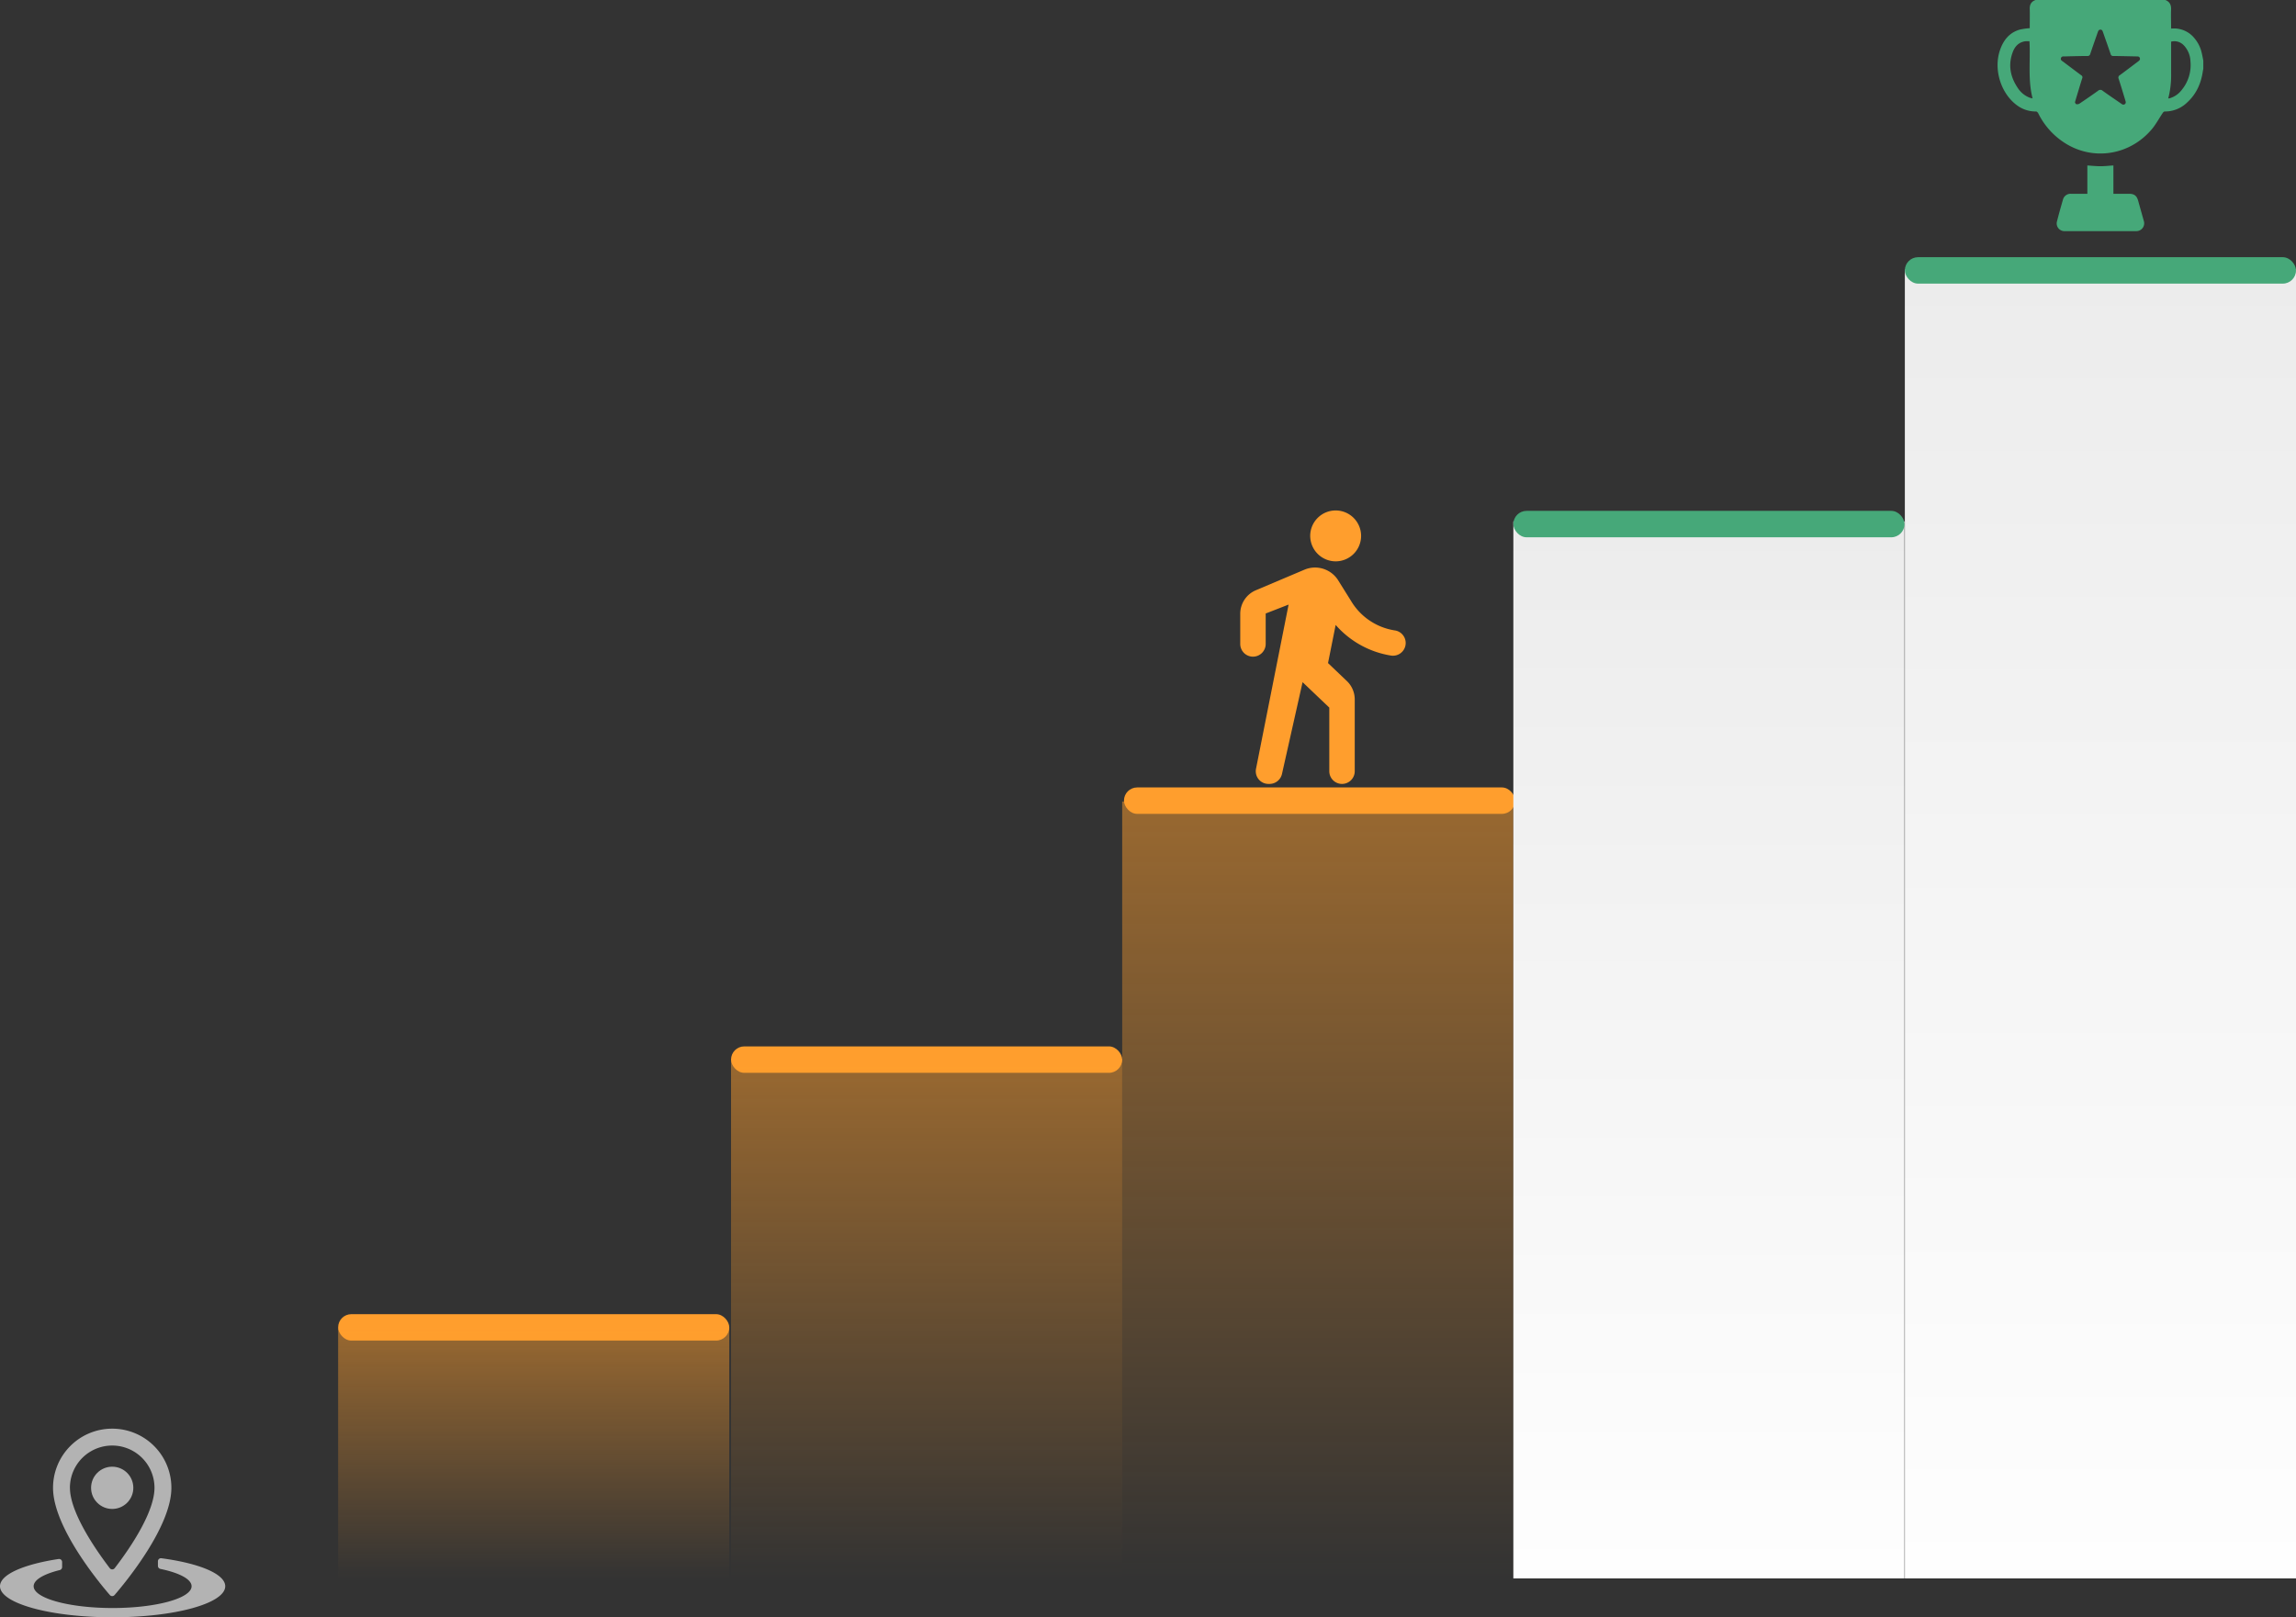 <svg xmlns="http://www.w3.org/2000/svg" xmlns:xlink="http://www.w3.org/1999/xlink" viewBox="0 0 1303.11 918.08"><rect x="0" y="0" width="1303.11" height="918.08" fill="#333333" stroke="none"/><defs><style>.cls-1{fill:url(#linear-gradient);}.cls-2{fill:#ff9e2d;}.cls-3{fill:url(#linear-gradient-2);}.cls-4{fill:url(#linear-gradient-3);}.cls-5{fill:url(#linear-gradient-4);}.cls-6{fill:#46a879;}.cls-7{fill:url(#linear-gradient-5);}.cls-8{fill:#b3b3b3;}</style><linearGradient id="linear-gradient" x1="747.91" y1="896" x2="747.91" y2="455" gradientUnits="userSpaceOnUse"><stop offset="0" stop-color="#ff9e2d" stop-opacity="0"/><stop offset="1" stop-color="#ff9e2d" stop-opacity="0.5"/></linearGradient><linearGradient id="linear-gradient-2" x1="302.91" x2="302.91" y2="754" xlink:href="#linear-gradient"/><linearGradient id="linear-gradient-3" x1="525.91" x2="525.91" y2="601" xlink:href="#linear-gradient"/><linearGradient id="linear-gradient-4" x1="969.91" y1="896" x2="969.91" y2="296" gradientUnits="userSpaceOnUse"><stop offset="0" stop-color="#fefefe"/><stop offset="1" stop-color="#ececec"/></linearGradient><linearGradient id="linear-gradient-5" x1="1192.11" x2="1192.11" y2="153" xlink:href="#linear-gradient-4"/></defs><title>Asset 3</title><g id="Layer_2" data-name="Layer 2"><g id="Layer_1-2" data-name="Layer 1"><rect class="cls-1" x="636.91" y="455" width="222" height="441"/><rect class="cls-2" x="637.91" y="447" width="222" height="15" rx="7.5"/><rect class="cls-2" x="191.91" y="746" width="222" height="15" rx="7.5"/><rect class="cls-3" x="191.91" y="754" width="222" height="142"/><rect class="cls-2" x="414.91" y="594" width="222" height="15" rx="7.5"/><rect class="cls-4" x="414.91" y="601" width="222" height="295"/><rect class="cls-5" x="858.91" y="296" width="222" height="600"/><rect class="cls-6" x="858.91" y="290" width="222" height="15" rx="7.5"/><rect class="cls-7" x="1081.11" y="153" width="222" height="743"/><rect class="cls-6" x="1081.11" y="146" width="222" height="15" rx="7.5"/><path class="cls-8" d="M63.68,811A33.56,33.56,0,0,0,30.1,844.58c0,22.19,26,53.67,32.26,60.87a1.75,1.75,0,0,0,2.65,0c6.21-7.2,32.26-38.68,32.26-60.87A33.56,33.56,0,0,0,63.68,811Zm-24,33.58a24,24,0,0,1,48,0c0,13.2-12.6,32.65-22.59,45.62a1.75,1.75,0,0,1-2.78,0C52.46,877.29,39.7,857.64,39.7,844.58Z"/><circle class="cls-8" cx="63.68" cy="844.58" r="11.99"/><path class="cls-8" d="M89.63,886.29v2.6a1.77,1.77,0,0,0,1.4,1.72c10.75,2.25,17.7,5.82,17.7,9.84,0,6.82-20.07,12.36-44.82,12.36S19.1,907.27,19.1,900.45c0-3.65,5.72-6.92,14.82-9.18a1.76,1.76,0,0,0,1.34-1.7v-2.86a1.75,1.75,0,0,0-2-1.73C13.44,888,0,893.78,0,900.45c0,9.73,28.61,17.63,63.91,17.63s63.92-7.9,63.92-17.63c0-7-14.8-13.05-36.23-15.89A1.74,1.74,0,0,0,89.63,886.29Z"/><g id="A7N6k8.tif"><path class="cls-6" d="M1155.29,0H1229c2.43,1,3.33,2.81,3.22,5.4-.14,3.14,0,6.28,0,9.42,0,.45,0,.9.06,1.41a14.94,14.94,0,0,1,13.4,5.73,19.33,19.33,0,0,1,3.76,7.42c.44,1.65.72,3.35,1.06,5v4.65c-.08.46-.19.92-.26,1.38-1,6.92-3.7,13-8.91,17.76a17.94,17.94,0,0,1-12.76,5.11c-.35,0-.82.45-1.07.8-2.12,3.13-3.91,6.54-6.34,9.4-12.07,14.2-31.8,17.73-47.64,8.67a41.93,41.93,0,0,1-16.72-17.87c-.22-.43-.79-1-1.2-1A17.67,17.67,0,0,1,1145.07,60c-9.34-6.6-13.75-20.37-10-31.43,1.91-5.69,5.3-10.06,11.32-11.78A38,38,0,0,1,1152,16V14.89c0-3.19.08-6.39,0-9.57C1151.85,2.71,1152.79.9,1155.29,0Zm22.35,58.1c.2.3.39.93.7,1a2.55,2.55,0,0,0,1.77-.21c3.58-2.4,7.13-4.83,10.63-7.35a1.91,1.91,0,0,1,2.66,0c3.35,2.43,6.79,4.73,10.19,7.08.71.5,1.42,1.15,2.32.53s.53-1.52.28-2.34c-1.23-4-2.42-8.08-3.73-12.08a1.57,1.57,0,0,1,.72-2.1c3.44-2.53,6.83-5.12,10.24-7.68.67-.51,1.38-1,1.06-2s-1.14-.9-1.93-.92c-4.39-.09-8.79-.2-13.19-.25a1.33,1.33,0,0,1-1.45-1.08c-1.4-4.12-2.86-8.21-4.3-12.31-.26-.74-.45-1.53-1.45-1.57s-1.32.79-1.59,1.57c-1.42,4.06-2.86,8.12-4.23,12.2a1.5,1.5,0,0,1-1.65,1.2c-4.27,0-8.53.14-12.8.24-.84,0-1.81-.16-2.17.94s.49,1.53,1.17,2c3.44,2.59,6.87,5.2,10.33,7.76a1.3,1.3,0,0,1,.55,1.72c-1.3,4.1-2.52,8.23-3.76,12.35C1177.9,57.18,1177.8,57.55,1177.64,58.1Zm53-2.21c.44-.08.73-.1,1-.18a13.09,13.09,0,0,0,6.48-4.5,22.14,22.14,0,0,0,5.09-16.35,13.82,13.82,0,0,0-3.86-9.22,7.33,7.33,0,0,0-7.11-2V25c0,5.64,0,11.29,0,16.94A51.61,51.61,0,0,1,1230.6,55.89Zm-78.76-32.47a20.57,20.57,0,0,0-2.36,0c-3.65.48-5.88,2.81-7.11,6-2.82,7.38-1.48,14.29,2.91,20.68a13.91,13.91,0,0,0,6.52,5.3c.53.2,1.09.3,1.78.48C1150.81,45.13,1152.47,34.34,1151.84,23.42Z"/><path class="cls-6" d="M1199.48,110c3.13,0,6,0,8.9,0s4.36,1.14,5.14,3.92q1.59,5.72,3.2,11.43a4.44,4.44,0,0,1-4.35,5.85q-20.25,0-40.49,0a4.37,4.37,0,0,1-4.42-5.57c1.06-4.18,2.23-8.32,3.43-12.45a4.43,4.43,0,0,1,4.53-3.17c2.59,0,5.17,0,7.76,0h1.51V93.93c2.57.16,5,.43,7.43.43s4.81-.28,7.36-.44Z"/></g><path class="cls-2" d="M758.06,318.65a14.44,14.44,0,1,0-14.44-14.43A14.48,14.48,0,0,0,758.06,318.65ZM731.35,343.2l-18.49,93.21a7.19,7.19,0,0,0,7.08,8.59h.58a7.25,7.25,0,0,0,7.07-5.63l11.7-52.13,15.16,14.44v36.1a7.22,7.22,0,0,0,14.44,0V397.06a14.37,14.37,0,0,0-4.48-10.47l-10.68-10.18,4.33-21.66a52.78,52.78,0,0,0,31.48,17.4,7.22,7.22,0,0,0,2.09-14.29A35.14,35.14,0,0,1,766.72,341l-7.22-11.56a15.49,15.49,0,0,0-19.13-6.06l-27.65,11.7a14.51,14.51,0,0,0-8.81,13.35v17.11a7.22,7.22,0,1,0,14.44,0V348.26l13-5.06"/></g></g></svg>